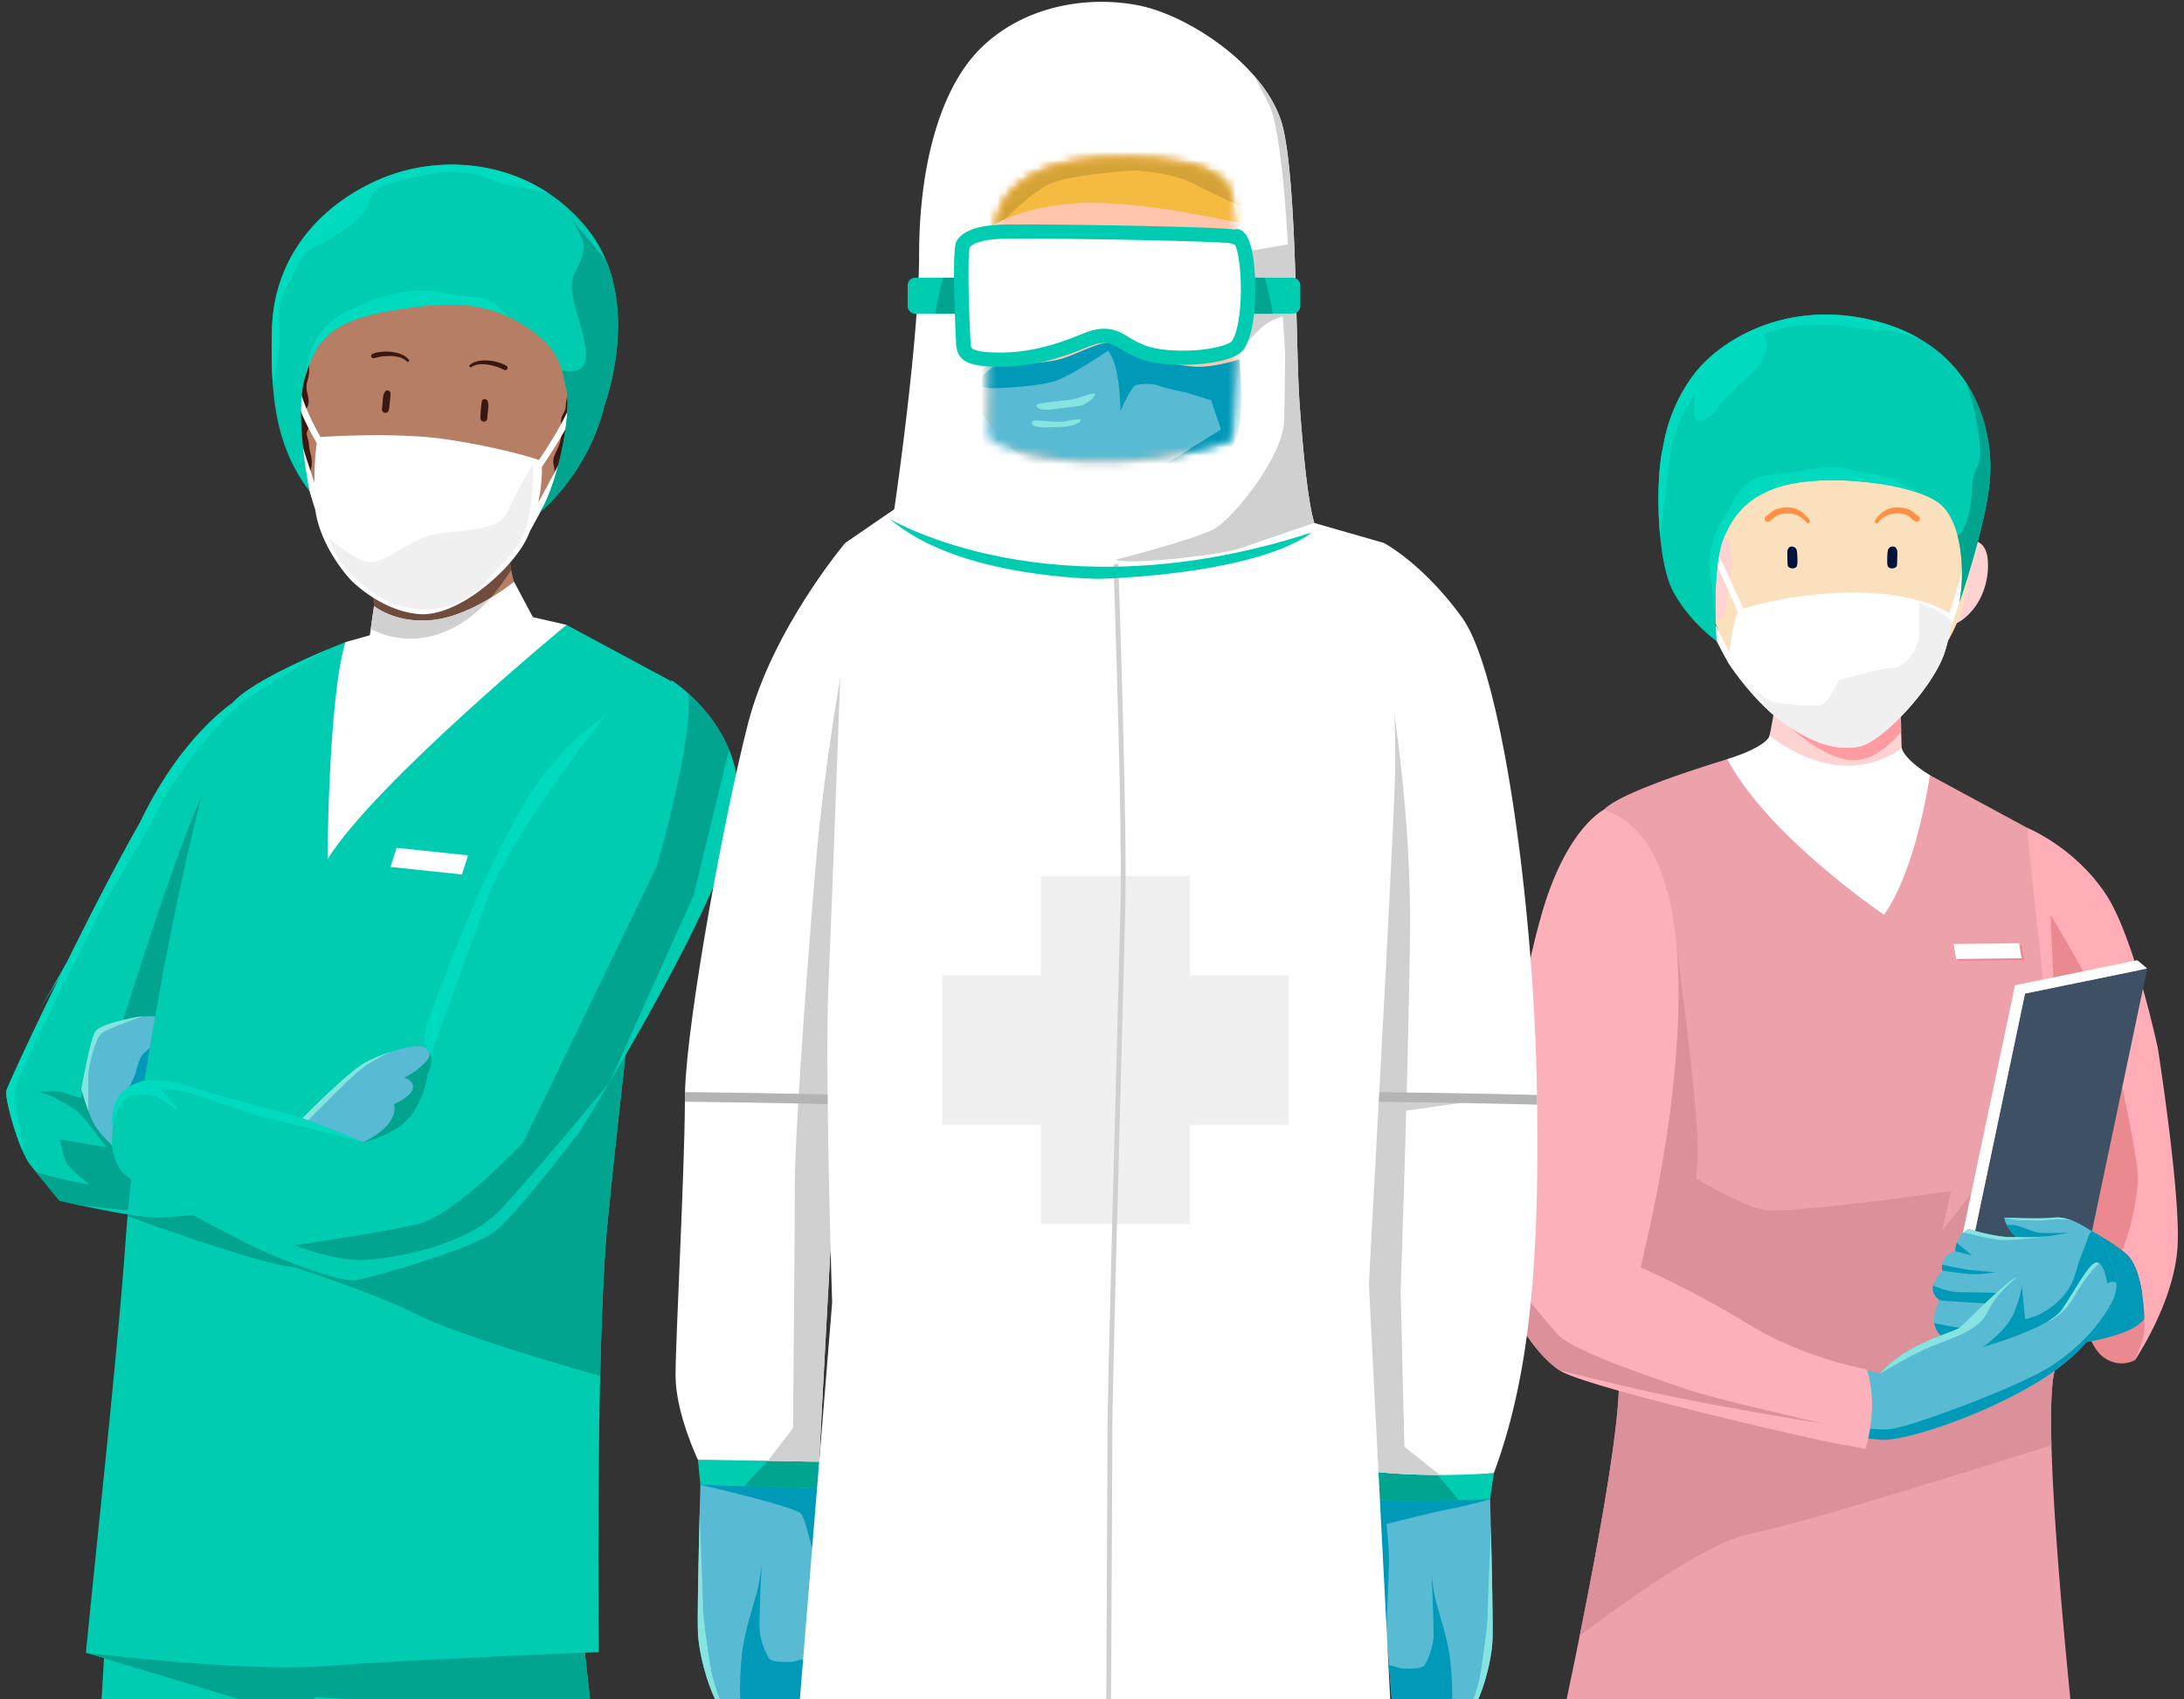 <svg xmlns="http://www.w3.org/2000/svg" width="266" height="207" fill="none"><rect width="100%" height="100%" fill="#333333" stroke="none"/><path fill="#00CCB2" fill-rule="evenodd" d="m22.649 142.47 4.404 5.264s-2.498.189-4.92.383c-.845.064-1.683.13-2.399.188-1.906.154-7.079-.871-10.135-1.525-.011-.005-.017-.005-.023-.005-1.384-.301-2.329-.524-2.329-.524s-1.56-1.885-2.862-3.499l-.715-.888c-.323-.407-.669-1.084-1.009-1.884-1.08-2.556-2.059-6.425-1.883-7.119.223-.913 9.701-21.14 16.24-32.616a74.407 74.407 0 0 1 1.936-3.208c5.026-7.897 9.42-11.459 9.42-11.459.034.3.064.606.087.924.61 8.38-2.803 23.524-5.595 34.146-1.812 6.919-3.36 11.935-3.36 11.935s-.012-.011-.024-.029c-.035-.041-.1-.111-.188-.218-.03-.041-.07-.082-.111-.129-.076-.082-.153-.182-.253-.289a10.195 10.195 0 0 0-.24-.282l-1.226 4.645 5.18 6.183.005.006Z" clip-rule="evenodd"/><path fill="#00A48F" fill-rule="evenodd" d="m24.53 97.041-1.665 23.608c-1.81 6.92-3.362 11.931-3.362 11.931a25.062 25.062 0 0 0-5.532-5.069c2.195-7.057 7.447-23.649 10.558-30.47Z" clip-rule="evenodd"/><path fill="#00DABE" fill-rule="evenodd" d="M28.373 85.574s-6.377 4.108-11.355 14.669a.115.115 0 0 1-.005.011c-2.698 4.737-5.895 10.959-8.736 16.7a369.584 369.584 0 0 1-3.587 6.263c.34-.552 1.3-2.117 2.58-4.217-3.576 7.294-6.372 13.369-6.492 13.86-.176.694.804 4.563 1.883 7.119.147.099.235.152.235.152s-1.214-6.153-1.062-7.365c.153-1.22 6.739-14.669 7.19-15.428.178-.298 1.761-3.477 3.621-7.232 2.947-4.922 5.766-9.732 6.61-11.492 1.439-3.016 4.896-7.751 8.089-11.01.008-.008.008-.017.008-.017.378-.382.748-.75 1.11-1.084a29.718 29.718 0 0 0-.089-.929Z" clip-rule="evenodd"/><path fill="#00A48F" fill-rule="evenodd" d="M27.053 147.733s-2.498.188-4.92.383c-2.311-.295-5.29-.654-6.223-.689-1.073-.047-4.059-.383-6.31-.648-.013-.006-.018-.006-.024-.006-1.384-.3-2.329-.524-2.329-.524s-1.56-1.884-2.862-3.498c.44.13 1.942.554 3.279.878 1.59.377 3.255.683 3.255.683s-2.346-1.825-2.804-2.662c-.451-.83-.832-2.885-.832-2.885l5.677.989s-2.575-3.574-3.484-4.333c-.903-.76-3.325-1.973-3.325-1.973l-1.367-.453s2.123-.23 2.956.07c.833.307 2.117.689 2.117.689l1.742-5.246s1.513 6.153 3.478 8.285c1.783 1.919 6.645 5.081 7.566 5.67l.006.006 4.404 5.264Z" clip-rule="evenodd"/><path fill="#00CCB2" fill-rule="evenodd" d="m73.407 221.017-35.07 2.257-3.104.196-23.876 1.54 1.303-23.022.048-.97.105-1.809 15.729-.359 42.324-.969 1.15 10.496 1.391 12.64Z" clip-rule="evenodd"/><path fill="#00A48F" fill-rule="evenodd" d="M72.016 208.377c-8.388-.179-33.679-1.662-33.679-1.662v16.559l-3.104.196.892-14.229c-1.125-.522-17.466-5.452-23.465-7.253-1.367-.416-2.196-.66-2.196-.66l2.244-.31 15.834-2.168 42.324-.969 1.15 10.496Z" clip-rule="evenodd"/><path fill="#00CCB2" fill-rule="evenodd" d="M81.61 82.894s-1.223 9.91-2.727 22.509c-1.753 14.75-3.891 33.192-4.906 43.737-.434 4.572-.707 11.116-.876 18.466-.24 10.709-.25 23.128-.177 33.632-7.438.294-24.905 1.036-33.043 1.688-8.58.692-24.053-.97-29.417-1.597 1.625-16.552 3.852-36.567 4.841-50.291.065-.945.145-1.914.234-2.9.056-.571.104-1.157.16-1.744.491-4.939 1.207-10.31 2.067-15.753 2.815-17.977 7.117-36.705 9.578-43.037.008-.008.008-.016.008-.016.394-1.002.74-1.695 1.021-2.013 2.01-2.257 8.179-5.06 11.508-6.462.008-.008.016-.008.016-.008a78.89 78.89 0 0 1 2.18-.888L69 76.113l12.61 6.781Z" clip-rule="evenodd"/><path fill="#00DABE" fill-rule="evenodd" d="M28.462 86.505c.756-.7 1.471-1.288 2.131-1.728 3.586-2.388 8.958-5.468 9.288-5.664-3.33 1.402-9.497 4.206-11.508 6.463-.28.318-.627 1.01-1.02 2.013.377-.383.747-.75 1.109-1.084Z" clip-rule="evenodd"/><path fill="#00A48F" fill-rule="evenodd" d="m60.596 115.964-13.695 22.452-22.774 5.823 2.926 3.495s-4.54.342-7.32.571c-.876.071-2.441-.108-4.175-.385-.006.072-.012.147-.02.218 5.227 1.898 16.478 5.867 20.201 6.21 0 0 9.136 2.836 15.36 5.908 4.737 2.347 16.606 5.819 22.002 7.35.169-7.35.442-13.894.876-18.466 1.014-10.545 3.153-28.987 4.906-43.738l-18.287 10.562Z" clip-rule="evenodd"/><path fill="#fff" fill-rule="evenodd" d="m56.26 106.517-8.698-.919.748-2.327 8.698.919-.748 2.327Z" clip-rule="evenodd"/><path fill="#58BAD3" fill-rule="evenodd" d="M18.901 123.792c-.223 1.272-.44 2.555-.65 3.833-.17 1.007-.33 2.014-.488 3.015-.1.642-.199 1.284-.293 1.92-.193 1.248-.37 2.49-.545 3.721l-2.956 3.55s-1.783-1.613-2.522-2.925c-.229-.407-.47-.978-.68-1.573-.476-1.301-.851-2.703-.851-2.703s1.073-6.094 1.7-7.007c.623-.912 4.599-1.654 5.168-1.766.117-.024.299-.042.51-.047.493-.03 1.161-.024 1.607-.018Z" clip-rule="evenodd"/><path fill="#0099B8" fill-rule="evenodd" d="M18.25 127.625c-.17 1.007-.328 2.014-.487 3.015-.1.642-.199 1.284-.293 1.92l-1.935.529c0-.288.962-2.278.962-2.278s.457-1.996.909-2.396c.252-.225.557-.531.844-.79Z" clip-rule="evenodd"/><path fill="#85E4E0" fill-rule="evenodd" d="M17.295 123.809c-1.607.565-4.346 1.578-4.939 2.096-.85.742-1.536 4.045-1.59 4.734-.052.648-.005 4.292 0 4.693-.474-1.301-.85-2.703-.85-2.703s1.074-6.094 1.701-7.007c.622-.913 4.598-1.654 5.167-1.766.118-.024.3-.042.51-.047Z" clip-rule="evenodd"/><path fill="#00CCB2" fill-rule="evenodd" d="M89.622 100.086c-1.53 7.667-10.334 23.253-15.402 31.784l-.006.007c-2.117 3.574-3.583 5.912-3.583 5.912s-7.314 9.603-10.093 11.994c-2.775 2.397-15.373 5.812-17.19 6.153-1.819.342-9.877-2.732-13.396-4.557-3.52-1.826-13.848-7.066-15.097-8.662-1.249-1.596-1.226-3.592-1.226-3.592s.006-.818.106-1.872c.135-1.39.44-3.18 1.138-3.975 1.231-1.389 3.008-1.643 3.008-1.643s3.103-.135 4.464.401c1.36.542 11.407 3.274 13.477 3.785.317.078.745.219 1.244.384 2.545.877 6.908 2.708 7.378 2.909.03.005.041.011.041.011 3.572-1.748 3.86-3.55 3.8-4.292.153-.2.306-.401.458-.607.633-.324 1.619-.942 1.76-1.648.064-.318-.006-.566-.141-.748.345-.572.645-1.143.88-1.696 0 0 .005 0 .005-.006.03-.024.059-.053.082-.076.416-.413 1.771-1.255.933-2.262a.762.762 0 0 0-.393-.253s-.023-.053-.053-.165c-.105-.394-.275-1.519.446-3.309 0 0 3.572-10.251 7.988-19.39l.006-.012c1.97-4.074 4.11-7.937 6.176-10.563a35.037 35.037 0 0 1 7.331-6.954 37.111 37.111 0 0 1 2.862-1.837h.011c3.021-1.744 5.203-2.414 5.203-2.414s.85.541 2 1.577c1.56 1.402 3.677 3.722 4.956 6.849 1.009 2.443 1.507 5.387.827 8.767Z" clip-rule="evenodd"/><path fill="#00DABE" fill-rule="evenodd" d="M44.238 139.118c-.487-.123-10.416-2.714-11.449-2.861-1.061-.148-7.114-2.279-9.084-2.944-1.965-.666-4.2-.736-4.2-.736l2.305 2.69c-.123-.07-2.058-1.224-2.563-1.578-.516-.365-2.733-.624-3.707 0-.979.625-2.035 3.563-2.035 3.563.135-1.39.44-3.18 1.138-3.975 1.232-1.389 3.009-1.643 3.009-1.643s3.102-.135 4.463.401c1.36.542 11.408 3.274 13.478 3.785 2.012.501 8.258 3.133 8.645 3.298ZM73.763 87.143S62.227 101.539 59.2 109.895a7659.771 7659.771 0 0 0-6.668 18.507s-.305-.4-.716-1.031c-.105-.394-.275-1.519.446-3.309 0 0 3.572-10.252 7.987-19.39l.007-.012c1.97-4.075 4.11-7.937 6.176-10.563a35.028 35.028 0 0 1 7.331-6.954Z" clip-rule="evenodd"/><path fill="#00A48F" fill-rule="evenodd" d="m88.795 91.317-4.317 17.759-10.258 22.793-.006.007c-.281.341-9.279 11.258-13.348 15.55-4.135 4.363-12.868 5.842-16.422 6.036-3.554.194-8.622-1.778-8.622-1.778s10.516-1.52 15.056-2.585c4.54-1.067 12.862-9.976 12.862-9.976l16.234-33.591s4.48-15.292 3.865-21.063c1.56 1.402 3.677 3.721 4.956 6.848Z" clip-rule="evenodd"/><path fill="#00A48F" fill-rule="evenodd" d="M44.255 139.126s4.045-.847 5.835-3.3c1.79-2.455 1.945-4.9 1.945-4.9s.927-1.661.265-2.525c-.662-.864-6.179 2.525-6.179 2.525l-1.866 8.2Z" clip-rule="evenodd"/><path fill="#58BAD3" fill-rule="evenodd" d="M51.1 130.052c-.023.023-.053.053-.082.076 0 .007-.006.007-.006.007-.498.441-1.76 1.159-1.76 1.159s.593.112.88.536c.135.182.206.43.141.748-.14.706-1.126 1.324-1.76 1.648-.304.159-.527.248-.527.248s.053.129.07.359c.059.742-.229 2.544-3.8 4.292 0 0-.012-.006-.041-.011-.429-.183-4.083-1.719-6.657-2.656-.252-.088-.493-.177-.722-.253.024-.03.053-.053.083-.082l.222-.224c.077-.077.153-.159.24-.241l.206-.207a120.187 120.187 0 0 1 1.953-1.896c.235-.218.47-.442.704-.659.111-.106.223-.207.334-.313.141-.123.276-.253.417-.376l.68-.613c.147-.129.293-.253.44-.382.188-.159.363-.313.54-.454.017-.011.035-.029.052-.041.112-.094.217-.183.329-.264.633-.513 1.202-.914 1.63-1.131.78-.401 1.8-.825 2.839-1.166 1.63-.554 3.308-.895 4.135-.619.17.053.305.136.393.253.838 1.007-.517 1.849-.933 2.262Z" clip-rule="evenodd"/><path fill="#85E4E0" fill-rule="evenodd" d="M47.505 128.154c-1.085.53-2.381 1.213-3.25 1.849-1.372 1.007-5.078 4.787-6.697 6.454-.252-.089-.493-.177-.722-.253.024-.03.053-.053.083-.083l.222-.224c.077-.076.153-.159.24-.241l.206-.206c.428-.424.92-.907 1.455-1.419.164-.159.328-.318.498-.477.235-.218.47-.442.704-.66.111-.106.223-.206.334-.312.141-.123.276-.253.417-.377l.68-.612c.147-.13.293-.253.44-.383.182-.153.363-.306.54-.453.017-.012.035-.03.052-.041.112-.095.217-.183.329-.265.633-.513 1.202-.913 1.63-1.131.78-.4 1.8-.824 2.839-1.166Z" clip-rule="evenodd"/><path fill="#B57E65" fill-rule="evenodd" d="M64.899 75.169c-9.956 6.414-20.024 5.574-20.024 5.574.322-1.467.515-2.811.61-4.026.403-5.085-.819-7.962-.819-7.962l17.33-3.153a17.75 17.75 0 0 0 .265 3.797c.732 3.96 2.638 5.77 2.638 5.77Z" clip-rule="evenodd"/><path fill="#6F4C3C" fill-rule="evenodd" d="M62.261 69.4c-2.597 4.164-8.637 11.587-16.775 7.317.402-5.085-.82-7.962-.82-7.962l17.33-3.153a17.75 17.75 0 0 0 .265 3.797Z" clip-rule="evenodd"/><path fill="#fff" fill-rule="evenodd" d="M69 76.116S45.651 95.358 39.892 104.66c0 0 .082-19.448 2.17-26.414.006-.012.012-.017.012-.03l2.973-.841.106-.754.3-2.114s0-.006.005-.012l.088-.641v-.018l.006-.024s2.768 2.308 7.495 1.667c1.478-.2 2.962-.73 4.311-1.36.094-.042.188-.083.276-.13.176-.082.346-.17.516-.26.129-.064.258-.13.381-.2.1-.052.194-.105.293-.158.147-.083.288-.165.428-.248.118-.064.235-.136.346-.2.047-.03.094-.053.141-.083 1.725-1.041 2.868-1.984 2.868-1.984l2.293 4.31 4.1.949Z" clip-rule="evenodd"/><path fill="#D0D0D0" fill-rule="evenodd" d="M59.739 72.84c-3.12 3.603-8.569 6.742-14.586 3.78l.299-2.114s0-.006.006-.011a2.12 2.12 0 0 0 .088-.642v-.018l.006-.024s2.768 2.309 7.495 1.667c1.478-.2 2.962-.73 4.31-1.36.095-.041.183-.083.276-.13.176-.082.346-.17.517-.258.129-.066.258-.13.38-.2.1-.054.2-.107.294-.16.147-.082.288-.165.428-.248.117-.064.235-.129.346-.2.047-.029.094-.052.141-.082Z" clip-rule="evenodd"/><path fill="#B57E65" fill-rule="evenodd" d="M69.386 45.142c-.201-3.575-1.106-7.244-3.295-10.122-2.389-3.141-5.974-4.535-9.751-5.07-4.543-.643-9.821-.134-13.634 2.674-1.828 1.346-3.943 2.906-4.928 5.03-1.235 2.667-.716 6.142-.52 8.965 0 .011.006.019.007.03-.007.646-.004 1.291-.008 1.928-.017 2.644-.252 5.28-.039 7.922.36 4.456 2.171 8.551 4.86 12.065 2.236 2.924 5.48 5.812 9.353 5.755 4.103-.06 8.069-3.278 10.54-6.346 2.753-3.417 4.622-7.6 5.97-11.77 1.143-3.534 1.655-7.346 1.445-11.06Z" clip-rule="evenodd"/><path fill="#3A180F" fill-rule="evenodd" d="M53.468 55.757c-.351-.233-.754-.226-1.135-.112-.016-.655-.024-1.305-.123-1.955-.014-.097-.179-.097-.194 0a12.376 12.376 0 0 0-.116 2.27c.005.18.18.262.332.192 1.598-.731 1.853 1.752 1.05 2.636-.277.304-.624.35-1.013.378-.258.019-.303.362-.06.45.964.352 1.74-.63 1.92-1.483.169-.791.07-1.889-.661-2.376Z" clip-rule="evenodd"/><path fill="#fff" fill-rule="evenodd" d="M55.731 64.077a8.049 8.049 0 0 0-.281.449c-.458 1.654-2.469 2.542-4.102 2.469-2.098-.09-3.811-1.418-4.253-3.52a.198.198 0 0 1 .225-.245 9.414 9.414 0 0 0 4.576 1.238c1.922.017 3.176-.293 3.844-.53h.007c.024.042.024.09-.016.14Z" clip-rule="evenodd"/><path fill="#3A180F" fill-rule="evenodd" d="M59.397 48.886c-.044-.153-.194-.283-.357-.276-.149.007-.335.11-.358.276-.025.18-.07.354-.078.537-.006.17-.023.338-.037.507a9.99 9.99 0 0 0-.052 1.001c.003.224.19.437.42.427a.433.433 0 0 0 .422-.427c.008-.336.055-.667.09-1 .016-.163.03-.327.037-.491a1.732 1.732 0 0 0-.087-.554ZM61.737 44.614c-.29-.232-.683-.359-1.034-.469a5.334 5.334 0 0 0-1.281-.235c-.756-.046-1.633.03-2.217.571-.125.117.04.338.183.241.597-.401 1.37-.414 2.053-.3.366.06.734.148 1.088.26.329.105.623.273.943.393.248.094.478-.292.265-.461ZM46.855 47.764c.071-.142.242-.243.402-.206.145.035.309.17.302.338-.008.182.005.36-.02.543-.024.168-.039.337-.055.506-.03.331-.064.666-.128.992-.044.22-.267.395-.49.343a.435.435 0 0 1-.338-.498c.052-.331.065-.665.091-1 .013-.163.03-.326.052-.49.026-.188.1-.359.184-.528ZM45.32 43.133c.328-.175.738-.228 1.102-.27.434-.053.868-.051 1.302.004.752.094 1.6.332 2.077.971.102.137-.1.325-.223.203-.514-.505-1.272-.66-1.965-.675a7.97 7.97 0 0 0-1.116.056c-.342.042-.662.154-.998.214-.26.045-.418-.376-.178-.503ZM37.902 55.617c-.111-.537-.255-.955-.278-1.52-.017-.425-.213-.777-.255-1.183-.048-.455.313-.77.39-1.21.044-.256.011-.535-.041-.787-.078-.37-.235-.754-.553-.906.296-.385.462-.816.42-1.317-.044-.513-.251-1.002-.26-1.52-.01-.555.242-1.078.303-1.626.081-.722-.108-1.432-.133-2.151-.004-.097-.097-.122-.161-.087-.08-.098-.227-.142-.345-.025-.48.47-.85.755-1.048 1.422-.238.793-.398 1.627-.54 2.442-.29 1.675-.407 3.364-.203 5.056.142 1.18.423 2.356.753 3.499.206.716.515 1.928 1.369 2.118a.257.257 0 0 0 .28-.114c.404-.588.444-1.408.302-2.091ZM70.698 49.023c-.16-.432-.587-1.107-1.141-1.002-.78.146-.541 1.344-.718 1.87-.151.45-.465.76-.498 1.257-.043.65.123 1.26.026 1.916-.089.61-.235 1.169-.512 1.723-.2.406-.416.8-.462 1.259-.07.681.357 1.318.053 1.967-.137.293-.276.587-.378.895-.152.456-.21 1.012.192 1.21.04.105.144.188.267.138.666-.266.958-1.094 1.254-1.69.456-.913.768-1.755.941-2.772.204-1.193.493-2.34.785-3.511.25-1 .563-2.253.191-3.26Z" clip-rule="evenodd"/><path fill="#fff" fill-rule="evenodd" d="M65.56 61.219c.359-1.784.483-3.42.435-4.342.465-.678 2.667-3.934 3.804-6.426l-.693-.319c-.946 2.073-2.706 4.773-3.462 5.9-1.006-.37-5.624-1.704-11.516-2.55-5.626-.806-13.381-.363-15.09-.25-.597-1.03-2.013-3.645-2.703-6.414l-.74.186c.82 3.289 2.57 6.276 2.985 6.956a31.605 31.605 0 0 0-.272 4.87c-.695-2.06-1.4-4.213-1.748-5.486l-.735.203c.52 1.901 2.568 8.504 2.581 8.597.681 4.673 4.257 8.434 4.257 8.434s3.519 3.76 8.287 4.217c4.767.455 11.31-5.395 13.167-9.118.18-.36.34-.742.492-1.13l.011.006c.115-.206 2.8-5.054 3.594-6.931l.217-1.86c-.37.88-2.11 4.028-2.87 5.457Z" clip-rule="evenodd"/><path fill="#00CCB2" fill-rule="evenodd" d="M73.651 49.271c-2.023 8.438-7.824 13.065-7.824 13.065C68.15 58.333 69.57 50.284 69 47.552c-.175-.843-.322-1.655-.563-2.456v-.006c-.557-1.814-1.63-3.58-4.773-5.547-.54-.341-1.08-.641-1.626-.9-4.023-1.95-8.269-1.879-14.568-.772-7.155 1.255-9.12 3.61-10.37 8.28-.006.022-.01.046-.017.07-1.185 4.581.546 13.224.627 13.631-2.89-3.816-4.087-7.938-4.468-12.849-.17-2.155-.182-4.468-.112-6.97.223-8.203 5.22-14.698 12.938-18.119 6.053-2.685 14.135-2.703 20.628 1.543a20.865 20.865 0 0 1 4.915 4.499 15.358 15.358 0 0 1 2.21 3.783l.012.014.135.33.047.118c3.032 7.979-.364 17.07-.364 17.07Z" clip-rule="evenodd"/><path fill="#00A48F" fill-rule="evenodd" d="M73.65 49.27c-2.022 8.438-7.823 13.065-7.823 13.065C68.149 58.332 69.569 50.282 69 47.55c-.176-.842-.322-1.654-.563-2.455v-.007s2.492.736 2.868-1.188c.38-1.932-1.044-5.118-1.507-7.626-.458-2.508.223-2.815.75-4.18.534-1.367.792-2.05.323-3.039a73.332 73.332 0 0 0-1.068-2.114l4.03 4.811.134.33.047.118c3.032 7.978-.364 17.07-.364 17.07Z" clip-rule="evenodd"/><path fill="#F0F0F0" fill-rule="evenodd" d="M40.107 65.6s2.74 2.318 4.559 2.83c1.82.513 5.279-2.731 8.031-3.318 2.753-.587 8.039-.185 9.124-2.773 1.086-2.59 3.078-5.687 3.078-5.687s.198 3.208-.554 6.573c-.752 3.366-2.366 4.534-5.346 7.785-2.98 3.252-6.806 3.673-9.942 2.871-3.134-.8-7.696-4.102-8.95-8.28Z" clip-rule="evenodd"/><path fill="#00DABE" fill-rule="evenodd" d="M66.695 23.457c-.762-.17-1.748-.342-3.789-.707-3.718-.665-3.178-1.366-5.747-1.672-2.563-.307-4.768 0-8.633.99-3.86.988-2.874 1.518-3.86 3.19-.985 1.672-2.95 3.116-5.595 4.446-2.65 1.325-2.346 2.014-3.976 4.9-1.625 2.884-.945 4.027-1.097 6.989-.076 1.512-.428 3.667-.757 5.41-.17-2.155-.181-4.469-.111-6.971.223-8.202 5.22-14.697 12.938-18.118 6.053-2.685 14.135-2.703 20.627 1.543Z" clip-rule="evenodd"/><path fill="#00DABE" fill-rule="evenodd" d="M62.038 38.642c-4.023-1.95-8.27-1.878-14.569-.772-7.155 1.255-9.12 3.61-10.369 8.28l-.017.07c.187-1.212.434-2.502.733-3.397.721-2.143 2.615-4.116 4.733-5.028 2.117-.913 3.255-1.596 6.129-2.133 2.88-.53 4.316-.223 6.586.23 2.27.46 3.841 0 5.296 1.366l1.478 1.384Z" clip-rule="evenodd"/><path fill="#EDA1AB" fill-rule="evenodd" d="M256.597 135.22c-.058.441-.139.99-.238 1.639-.649 4.019-2.111 11.692-3.556 18.64-.944 4.544-1.881 8.78-2.57 11.493-.403 1.606-.492 4.876-.377 9.037.41 15.337 3.555 42.715 3.555 42.715s-14.831 3.004-23.092 2.796c-8.269-.216-41.543-5.159-41.543-5.159s1.732-7.723 3.622-17.118c2.545-12.649 5.378-28.327 4.656-32.271-.338-1.839-.813-7.415-1.273-14.638a701.251 701.251 0 0 1-.681-11.892c-.83-16.693-1.29-35.792-.19-40.734l.049-.209c.108-.432.239-.74.379-.89l.007-.008c.888-.916 3.211-2.014 5.987-3.08.008 0 .008-.007.017-.007.386-.15.788-.3 1.19-.45l.008-.008c2.628-.965 5.502-1.89 7.834-2.605 2.743-.832 4.739-1.381 4.739-1.381l16.571 1.514 3.367 1.823 11.784 6.374s.853 4.552 2.119 8.422c1.272 3.869 8.268 21.045 7.636 25.997Z" clip-rule="evenodd"/><path fill="#DB909A" fill-rule="evenodd" d="M256.359 136.86c-.648 4.018-2.111 11.691-3.555 18.639-.945 4.544-1.882 8.78-2.571 11.493-.403 1.606-.492 4.876-.377 9.037-7.071 2.247-30.244 9.537-36.576 10.769-5.329 1.031-15.471 8.338-20.883 12.465 2.546-12.648 5.379-28.326 4.657-32.271-.501-2.771-1.331-13.972-1.955-26.529l9.082-25.34s3.039 22.411 2.562 26.505a37.142 37.142 0 0 0-.155 1.955c2.135 1.207 6.027 3.304 8.039 3.753 2.866.649 23.001-2.255 23.001-2.255l-1.108 4.885 3.645-4.669s11.686-4.443 16.194-8.437Z" clip-rule="evenodd"/><path fill="#EB8991" fill-rule="evenodd" d="m246.532 116.948-7.97.095-.312-1.825 7.971-.095.311 1.825Z" clip-rule="evenodd"/><path fill="#fff" fill-rule="evenodd" d="m246.22 116.716-7.97.094-.312-1.825 7.971-.094.311 1.825Z" clip-rule="evenodd"/><path fill="#EB8991" fill-rule="evenodd" d="M260.009 165.684s-1.727 1.009-3.65-.244c-1.923-1.254-2.547-4.901-2.547-4.901l8.059-3.348s.397 1.639.283 2.607c-.113.969-1.226 4.649-2.145 5.886Z" clip-rule="evenodd"/><path fill="#FFAEB7" fill-rule="evenodd" d="M265.217 151.801c-.006.117-.012.241-.029.358-.499 6.49-4.874 13.078-5.179 13.526.106-.248.985-2.255 1.126-3.321.035-.282.059-.901.035-1.695-.058-2.409-.522-6.472-2.234-7.955a12.323 12.323 0 0 0-.487-.401c-1.895-1.478-4.915-3.062-6.111-3.674-.018-.16-.041-.365-.076-.565-.071-.395-.188-.766-.388-.736l-1.536-14.209-2.381-22.017-1.115-10.309s5.971 2.402 9.795 8.361c2.111 3.297 4.469 10.781 6.181 18.53v.006c.047.3 1.531 9.804 2.159 17.312.223 2.691.34 5.122.24 6.789Z" clip-rule="evenodd"/><path fill="#EB8991" fill-rule="evenodd" d="M258.449 152.313c-1.895-1.478-4.915-3.061-6.112-3.674a8.73 8.73 0 0 0-.076-.565c-.07-.394-.187-.766-.387-.736l-1.537-14.208v-8.592l-.592-13.112s5.302 8.861 6.305 11.399c.997 2.538 4.176 17.123 4.328 20.168.123 2.566-1.044 7.49-1.929 9.32Z" clip-rule="evenodd"/><path fill="#3E5164" fill-rule="evenodd" d="m239.159 156.588 7.477-35.567 14.886-3.056-7.477 35.568-14.886 3.055Z" clip-rule="evenodd"/><path fill="#fff" fill-rule="evenodd" d="m261.522 117.967-1.221-1.012-14.886 3.056-7.477 35.568 1.221 1.011 7.477-35.568 14.886-3.055Z" clip-rule="evenodd"/><path fill="#0099B8" fill-rule="evenodd" d="M261.17 160.67c-.187.201-.38.389-.569.554-1.964 1.749-8.398 2.585-8.398 2.585l.153-14.892-.018-.276c1.302.665 4.779 2.49 6.598 4.074 1.712 1.484 2.176 5.547 2.234 7.955Z" clip-rule="evenodd"/><path fill="#58BAD3" fill-rule="evenodd" d="M257.781 156.565v.006a9.622 9.622 0 0 1-.2.717c-.064.207-.141.418-.223.637a7.68 7.68 0 0 1-.158.4 8.122 8.122 0 0 1-.264.624c-.053.124-.112.248-.17.371-.071.153-.141.3-.212.447-.076.154-.146.301-.228.448-.082.153-.158.301-.241.448 0 .006-.005.006-.005.011-.082.153-.165.3-.253.448-.099.177-.193.336-.293.495-.03.04-.053.088-.082.129-.088.142-.176.271-.258.4-.106.153-.212.3-.306.425-.052.064-.099.123-.151.182-.048.053-.089.106-.136.153-1.337 1.466-12.949 2.579-17.078.789 0 0-1.596-.989-1.906-2.337a.841.841 0 0 1-.036-.206c-.188-1.302.669-2.757.669-2.757s-1.103-.788-.803-1.807c.023-.083.052-.171.105-.265.592-1.148 1.008-1.548 1.008-1.548l-.005-.024a2.026 2.026 0 0 1 0-.706c.088-.56.434-1.308 1.601-1.632 0 0-.03-.453.164-1.024a3.119 3.119 0 0 1 1.426-1.69s3.712 1.184 5.829.965c0 0-.704-.518-1.167-1.454a3.948 3.948 0 0 1-.317-.901s4.346.206 6.141 0c.669-.082 1.378.076 2.076.336.91.347 1.789.877 2.481 1.354h.006c.235.165.446.318.633.46.387.27.699.765.98 1.336.17.353.329.736.469 1.125.34.901.616 1.808.904 2.36.14.271.123.725 0 1.285Z" clip-rule="evenodd"/><path fill="#85E4E0" fill-rule="evenodd" d="M252.31 148.644c-1.264-.234-2.751-.076-3.276-.017-.673.083-2.463 0-3.055 0-.599 0-1.889-.316-1.889-.316s4.345.208 6.143 0c.665-.084 1.38.075 2.077.333Z" clip-rule="evenodd"/><path fill="#0099B8" fill-rule="evenodd" d="M244.937 157.863s-.904.807-1.479.916c-.583.107-7.209-.383-7.209-.383s-1.101-.79-.806-1.806c.567.25 1.833.749 2.981.791 1.537.05 3.934.041 4.698.124.755.092 1.815.358 1.815.358ZM243.006 154.992s-1.404.158-2.258.216c-.845.05-4.188-.433-4.188-.433l-.008-.025a2.138 2.138 0 0 1 0-.707c.748.166 2.579.557 3.228.624.837.083 3.226.325 3.226.325ZM240.165 152.92l-2.012-.507s-.024-.45.165-1.024l1.847 1.531ZM251.916 150.155s-3.276.774-6.339.508c0 0-.707-.516-1.166-1.456.032.008.164.017.673 0 .796-.017 2.381.865 3.334.948.953.084 3.498 0 3.498 0Z" clip-rule="evenodd"/><path fill="#85E4E0" fill-rule="evenodd" d="M249.133 150.606c-.747.108-4.303.575-5.757.4-1.198-.15-3.227-.641-4.212-.891a3.17 3.17 0 0 1 .583-.416s3.712 1.182 5.831.965c1.363.117 3.062-.017 3.555-.058Z" clip-rule="evenodd"/><path fill="#0099B8" fill-rule="evenodd" d="M257.781 155.28c-.288-.553-.564-1.46-.904-2.361-.14-.389-.299-.771-.469-1.125-.281-.571-.593-1.065-.98-1.336a23.128 23.128 0 0 0-.633-.46h-.006c-.105.018-.393.4-.469.718-.076.325-.999 2.644-.999 2.644h.002c-.334.85-.472 1.896-1.079 3.097-1.255 2.515-4.047 3.74-4.077 3.751-.891.324-1.53.501-1.53.442 0-.159-.393-4.062-.393-4.062l-1.572 2.937s-3.818 1.991-4.909 2.197c-.744.153-2.909-.283-4.182-.571 0 .064.018.141.036.205.31 1.349 1.906 2.338 1.906 2.338 4.129 1.79 15.742.677 17.078-.789.047-.047.088-.1.136-.153l.14-.176s.006 0 .012-.006c.093-.124.199-.271.305-.425.082-.129.17-.258.258-.4.029-.041.052-.088.082-.129.1-.159.194-.318.294-.495.087-.147.17-.294.252-.448 0-.005.005-.005.005-.011.036-.047.059-.1.089-.147.052-.1.105-.2.152-.3.082-.147.152-.295.228-.448.007-.012.013-.03.024-.041a12.3 12.3 0 0 0 .188-.407c.058-.124.117-.247.17-.371.099-.212.188-.417.264-.624a7.68 7.68 0 0 0 .158-.4c.082-.218.159-.43.223-.636.082-.254.146-.495.2-.719v-.005c.123-.56.14-1.013 0-1.284Z" clip-rule="evenodd"/><path fill="#FFD3D1" fill-rule="evenodd" d="M242.092 68.132c-.103-1.092-.547-2.058-1.611-2.263-.89-.171-1.939.124-2.52.918-.783.487-1.003 2.73-1.079 3.35-.081.666-.121 1.336-.195 2.003-.08.732-.414 1.665-.484 2.497-.032.377-.016.794.191 1.111.282.431.784.492 1.226.4 1.004-.21 1.929-1.007 2.605-1.808 1.371-1.626 2.074-3.993 1.867-6.209ZM231.798 82.494c-.305 1.382-.312 4.136-.246 6.65.073 2.779.139 3.462.139 3.462s-.633 4.268-6.406 4.8c-5.764.541-10.165-6.316-10.165-6.316.402-1.273.706-2.887.928-4.368.344-2.264.492-4.228.492-4.228s15.898-2.905 15.258 0Z" clip-rule="evenodd"/><path fill="#FF9BA1" fill-rule="evenodd" d="M231.798 82.494c-.304 1.382-.312 4.136-.246 6.65-1.618 1.896-3.835 3.702-6.266 3.436-3.416-.374-7.227-3.803-9.238-5.858.345-2.264.492-4.228.492-4.228s15.899-2.905 15.258 0Z" clip-rule="evenodd"/><path fill="#FAE0BD" fill-rule="evenodd" d="M239.987 57.303c.029-3.11-.472-6.29-2.392-8.755-2.008-2.579-5.141-3.99-8.282-4.504-6.767-1.103-14.166 1.245-17.812 7.424-1.223 2.07-2.079 4.505-2.484 6.985-.078-.075-.842 6.234-.967 9.291-.113 2.775.051 5.577.922 8.228 1.48 4.5 4.806 7.73 8.529 10.415 1.849 1.332 3.855 2.846 6.167 3.163 2.269.311 4.207-.803 5.864-2.27 3.96-3.503 7.784-8.012 9.483-13.133.994-2.999.925-6.073 1.07-9.187.116-2.513.521-5.18-.098-7.657Z" clip-rule="evenodd"/><path fill="#FFD3D1" fill-rule="evenodd" d="M210.863 67.475c-.095-.888-.513-2.264-1.445-2.567a.219.219 0 0 0-.123-.003 1.984 1.984 0 0 0-.956-.471c-.702-.136-1.544-.021-2.089.481-.67.616-.901 1.718-1.023 2.583a11.512 11.512 0 0 0-.025 2.944c.234 1.987 1.306 4.002 3.201 4.8.705.297 1.372.251 1.611-.576.131-.458.191-.947.29-1.413.146-.686.291-1.374.39-2.069.17-1.192.299-2.504.169-3.71Z" clip-rule="evenodd"/><path fill="#FF6969" fill-rule="evenodd" d="M227.143 80.518c-.254-.022-.419.134-.62.265a3.614 3.614 0 0 1-.619.326 4.327 4.327 0 0 1-1.415.31 4.158 4.158 0 0 1-1.42-.177 2.714 2.714 0 0 1-.64-.29c-.048-.03-.091-.067-.144-.088a1.684 1.684 0 0 0-.104-.036 1.565 1.565 0 0 1-.31-.223c-.153-.129-.412.036-.293.229.073.116.151.237.243.338.072.08.115.176.247.276.217.163.451.291.7.397.531.225 1.113.301 1.687.279a4.997 4.997 0 0 0 1.696-.363c.419-.173 1.206-.477 1.21-1.022.002-.127-.101-.211-.218-.221Z" clip-rule="evenodd"/><path fill="#FF9BA1" fill-rule="evenodd" d="M226.752 75.03c-.099-.464-.411-.744-.715-1.076-.102-.111-.115-.307-.136-.496-.038-.347-.053-.689-.117-1.032-.025-.13-.235-.13-.261 0-.058.3-.103.593-.122.9-.015.226-.022.468.052.687.118.354.463.543.628.868a.952.952 0 0 1 .107.407c.003.137-.014.232-.076.323l-.036.038-.013.01-.014.01-.032.017a.123.123 0 0 0-.026.008c-.01.003-.048.007-.056.008a.377.377 0 0 1-.181-.028.598.598 0 0 0-.386.008.285.285 0 0 0-.165.411c.084.155.183.252.36.285.118.022.238.035.358.023a.919.919 0 0 0 .566-.252c.288-.29.348-.731.265-1.119Z" clip-rule="evenodd"/><path fill="#00143B" fill-rule="evenodd" d="M230.905 66.73c-.169-.25-.66-.182-.824.036-.026.034-.054.068-.078.102-.07.096-.075.168-.088.273l-.026.224a5.34 5.34 0 0 0-.032.505c-.004.163-.006.325-.005.489 0 .08.002.163.004.245.003.115.036.226.062.34.041.177.343.311.57.293.232-.018.515-.151.543-.344.051-.36.034-.719.047-1.079a6.55 6.55 0 0 0 .005-.485c-.003-.08-.002-.161-.009-.241-.014-.14-.088-.24-.169-.359Z" clip-rule="evenodd"/><path fill="#FF9043" fill-rule="evenodd" d="M233.382 62.679c-.167-.14-.328-.292-.506-.418-.485-.34-1.14-.43-1.716-.455-1.165-.053-2.212.623-2.795 1.624-.123.213.209.412.357.226a3.002 3.002 0 0 1 2.615-1.112c.449.044.905.126 1.261.418.239.197.683.736 1.031.566.176-.086.238-.246.19-.435-.046-.182-.299-.298-.437-.414Z" clip-rule="evenodd"/><path fill="#00143B" fill-rule="evenodd" d="M217.865 66.73c.169-.25.66-.182.824.036.026.034.054.068.079.102.069.096.075.168.087.273l.026.224c.02.169.028.335.033.505.003.163.005.325.004.489 0 .08-.002.163-.004.245-.003.115-.035.226-.061.34-.042.177-.343.311-.571.293-.231-.018-.514-.151-.542-.344-.052-.36-.035-.719-.048-1.079-.005-.163-.01-.323-.004-.485.003-.08.002-.161.009-.241.013-.14.088-.24.168-.359Z" clip-rule="evenodd"/><path fill="#FF9043" fill-rule="evenodd" d="M215.388 62.679c.167-.14.328-.292.506-.418.485-.34 1.14-.43 1.716-.455 1.165-.053 2.212.623 2.795 1.624.123.213-.21.412-.357.226a3.002 3.002 0 0 0-2.616-1.112c-.448.044-.904.126-1.26.418-.24.197-.684.736-1.031.566-.176-.086-.238-.246-.19-.435.046-.182.299-.298.437-.414Z" clip-rule="evenodd"/><path fill="#FFBCC1" fill-rule="evenodd" d="M235.242 74.244c0 .46-.865.833-1.933.833s-1.934-.373-1.934-.833c0-.46.866-.832 1.934-.832s1.933.373 1.933.832ZM218.395 74.244c0 .46-.866.833-1.934.833-1.067 0-1.934-.373-1.934-.833 0-.46.867-.832 1.934-.832 1.068 0 1.934.373 1.934.832Z" clip-rule="evenodd"/><path fill="#fff" fill-rule="evenodd" d="m237.576 76.493-.714-.27c.019-.052 1.962-5.25 2.554-8.893l.752.123c-.604 3.719-2.511 8.824-2.592 9.04Z" clip-rule="evenodd"/><path fill="#fff" fill-rule="evenodd" d="M237.822 74.913s-.036.282-.111.736c-.147.96-.458 2.69-.945 4.051-1.513 4.257-7.566 10.717-10.369 11.246-2.897.548-5.9-.53-9.46-3.115-.54-.394-1.068-.83-1.566-1.295-2.798-2.55-4.868-5.77-4.868-5.77s.457-5.623 1.366-6.383c.91-.76 17.331-4.864 25.953.53Z" clip-rule="evenodd"/><path fill="#F0F0F0" fill-rule="evenodd" d="M237.71 75.648c-.146.96-.457 2.69-.943 4.051-1.514 4.257-7.567 10.717-10.37 11.246-2.897.548-5.9-.53-9.461-3.115a17.002 17.002 0 0 1-1.565-1.295l-1.461-2.355s1.507 1.319 2.552 1.437c0 0 4.193.5 5.249.276 1.056-.229 2.222-3.02 2.222-3.02s5.044-1.49 6.534-1.49c1.49 0 3.308-2.496 3.279-4.092-.03-1.596 0-3.857 0-3.857s2.404.76 3.964 2.214Z" clip-rule="evenodd"/><path fill="#fff" fill-rule="evenodd" d="M211.82 74.913c-.031-.072-3.102-7.202-4.277-8.898l.626-.437c1.219 1.758 4.224 8.735 4.351 9.031l-.7.304ZM210.505 80.764c-.029-.049-2.834-5.013-4.117-8.803l.722-.246c1.26 3.721 4.029 8.621 4.057 8.67l-.662.38Z" clip-rule="evenodd"/><path fill="#00CCB2" fill-rule="evenodd" d="M242.368 58.35c-.458 5.622-3.731 15.06-3.731 15.06.434-2.184.499-5.446-.217-8.16-.346-1.33-.879-2.526-1.653-3.404-.605-.683-1.637-1.26-2.933-1.737v-.006c-3.765-1.383-9.759-1.9-13.871-1.447-5.524.606-8.399 2.961-9.988 6.76-1.302 3.108-1.067 9.614-.944 11.876.035.494.053.8.053.8s-3.273-2.266-5.314-6.065c-.804-1.496-1.302-3.95-1.56-6.6-.399-4.098-.217-8.65.305-10.781.006-.013.011-.018.011-.03a20.173 20.173 0 0 1 3.514-8.65c3.484-4.863 12.41-9.951 23.535-6.536 1.561.483 2.951 1.09 4.171 1.796 2.51 1.442 4.346 3.298 5.672 5.31 2.627 3.994 3.207 8.598 2.95 11.813Z" clip-rule="evenodd"/><path fill="#00A48F" fill-rule="evenodd" d="M242.368 58.35c-.458 5.623-3.731 15.061-3.731 15.061.434-2.184.499-5.447-.217-8.16.276-.19.534-.466.739-.873.863-1.677 1.033-4.185 1.085-5.664.058-1.483.739-1.383.909-3.174.129-1.377-.481-5.912-1.736-9.003 2.628 3.993 3.208 8.597 2.951 11.813Z" clip-rule="evenodd"/><path fill="#00DABE" fill-rule="evenodd" d="M233.834 60.103c-3.765-1.384-9.76-1.901-13.871-1.448-5.524.606-8.399 2.961-9.988 6.76-1.302 3.108-1.067 9.615-.944 11.876-.117-1.76-.429-5.918-.74-7.042-.398-1.448.23-5.094 1.25-6.519 1.02-1.43 1.701-3.368 2.979-4.563 1.279-1.195 1.9-1.195 5.168-1.596 3.26-.4 4.885-.948 6.709-.56 1.83.39 3.191.62 4.838.96 1.649.342 4.599 2.132 4.599 2.132ZM229.576 39.43c-11.126-3.415-20.052 1.673-23.536 6.536a20.173 20.173 0 0 0-3.514 8.65c0 .012-.005.017-.011.03-.522 2.13-.704 6.682-.305 10.78.352-2.979 1.009-8.59 1.255-10.41.264-1.953 1.37-4.654 3.013-7.073-.352 1.407-.089 2.416-.089 2.416.229 1.946 2.017.546 2.924-.822.909-1.367 2.838-2.792 4.598-4.655 1.626-1.723 1.506-3.63.801-4.136a14.475 14.475 0 0 1 4.207-1.051c5.32-.53 7.261.518 9.977.494 1.15-.006 3.043.478 4.85 1.037-1.22-.706-2.61-1.313-4.17-1.796Z" clip-rule="evenodd"/><path fill="#fff" fill-rule="evenodd" d="M235.06 94.428c-.686 4.269-2.34 12.377-5.595 16.999 0 0-14.159-9.586-19.085-18.954 5.061-1.625 5.138-2.867 5.138-2.867a21.721 21.721 0 0 0 2.733 1.772c4.961 2.697 8.862 1.978 11.137 1.019 1.437-.607 2.223-1.308 2.223-1.308.381 1.443 3.056 3.097 3.408 3.315.028.018.041.024.041.024Z" clip-rule="evenodd"/><path fill="#58BAD3" fill-rule="evenodd" d="m257.435 158.179-.009.016c-.18.525-.444 1.132-.821 1.823v.008c-.739 1.34-1.896 2.963-3.72 4.743-.271.259-.558.516-.846.775-5.403 4.826-17.647 9.494-22.254 9.819-2.003.142-9.213-1.382-16.883-3.254-.057-.008-.082-.017-.082-.017-9.969-2.43-20.669-5.417-21.654-6.066-4.295-2.829-6.356-7.248-6.832-9.703-.091-.441-.148-1.015-.181-1.656-.173-2.937.107-7.331.107-7.331l16.12 2.255-.419 3.412-.214 1.772s7.153 3.52 12.876 6.907c5.716 3.387 16.366 5.626 16.366 5.626l.009-.009c3.342-3.853 9.048-4.985 9.739-5.617.689-.641 5.986-5.967 6.938-6.124.961-.167.641 1.764-.312 4.185-.911 2.314-3.646 4.186-3.868 4.336.288-.075 4.936-1.415 7.753-3.038 0 0 .008 0 .024-.008.813-.474 1.47-.965 1.815-1.456 1.585-2.255 3.334-5.792 4.286-5.792.116 0 .214.033.313.1.706.466.952 2.438.952 2.438s.961-.449 1.117 0c.057.167.033.832-.32 1.856Z" clip-rule="evenodd"/><path fill="#85E4E0" fill-rule="evenodd" d="M255.685 153.885c-.763.557-2.135 2.414-3.211 4.294-1.19 2.073-2.989 2.78-3.202 2.855.813-.475 1.47-.966 1.815-1.457 1.584-2.255 3.334-5.792 4.286-5.792.115 0 .214.034.312.1ZM245.675 155.559s-2.553 1.947-3.572 4.21c-1.018 2.264-4.131 3.113-6.709 4.161-2.496 1.015-6.167 3.237-6.397 3.37 3.343-3.853 9.049-4.984 9.739-5.617.69-.641 5.987-5.966 6.939-6.124Z" clip-rule="evenodd"/><path fill="#0099B8" fill-rule="evenodd" d="M257.427 158.195a11.983 11.983 0 0 1-.821 1.823v.008c-.74 1.34-1.897 2.963-3.72 4.744-.271.258-.559.515-.847.773-5.402 4.827-17.646 9.495-22.253 9.82-2.004.141-9.213-1.381-16.884-3.254 1.166.183 14.568 2.272 17.311 1.965 2.858-.317 16.078-5.381 19.519-7.623 5.801-3.781 7.44-7.889 7.695-8.256Z" clip-rule="evenodd"/><path fill="#FCB0BA" fill-rule="evenodd" d="M227.764 174.03c-.071.442-.147.842-.223 1.178-.182.806-.346 1.288-.346 1.288s-.798-.229-3.068-.57c-2.269-.342-31.101-6.955-34.169-9.003-.006 0-.006-.006-.011-.006-3.056-2.055-5.954-6.855-6.458-9.722-.07-.406-.147-1.242-.205-2.426-.352-7.213-.153-27.451 4.539-43.614 2.915-10.039 7.261-12.383 7.513-12.525l.012-.01c.205.07.393.14.58.228a.75.75 0 0 1 .147.053c9.325 3.992 9.149 21.657 7.484 35.318a162.15 162.15 0 0 1-1.097 7.455c-.047.282-.1.559-.152.841-.704 4.04-1.379 7.014-1.625 8.044-.035.135-.065.271-.094.4-.446 2.067-.756 3.428-.756 3.428s6.128 2.62 13.067 6.877c6.938 4.251 14.457 5.523 14.457 5.523.017.053.035.112.047.165.029.082.053.165.077.247.715 2.521.562 5.047.281 6.831Z" clip-rule="evenodd"/><path fill="#DB909A" fill-rule="evenodd" d="M205.582 169.278c2.88 1.013 15.302 3.857 16.528 4.14-1.361-.212-16.088-2.568-24.944-4.746-2.627-.642-5.05-1.196-7.22-1.755-3.055-2.055-5.953-6.854-6.458-9.722-.069-.406-.146-1.242-.205-2.425.722.895 4.628 5.764 6.411 7.754 1.971 2.197 12.862 5.688 15.888 6.754Z" clip-rule="evenodd"/><path fill="#58BAD3" fill-rule="evenodd" d="m99.99 180.441-.78 9.357-1.02 12.171-.926 11.064a1.73 1.73 0 0 1-.194.024c-.487.052-1.83.182-3.097.088-1.197-.083-3.167-1.531-4.698-3.115l-.047-.047c-.07-.064-.135-.141-.205-.224a12.529 12.529 0 0 1-1.068-1.284c-1.478-2.055-2.838-6.724-2.95-9.686-.081-2.043.094-9.763.206-14.379v-.041c.053-2.073.093-3.51.093-3.51l14.686-.418Z" clip-rule="evenodd"/><path fill="#0099B8" fill-rule="evenodd" d="m98.19 201.972-.926 11.064c-.06.012-.123.017-.194.023-1.513.13-5.225-1.131-6.24-2.874-1.056-1.819-.68-7.066-.375-9.344.298-2.278 1.437-5.776 1.741-6.913.253-.966.51-2.791.581-3.338-.088.971-.281 5.905-.281 7.443 0 1.671.833 3.568 1.213 4.027.376.454 2.042.377 2.569.377.37 0 1.338-.289 1.913-.465Z" clip-rule="evenodd"/><path fill="#85E4E0" fill-rule="evenodd" d="M89.023 209.759a12.534 12.534 0 0 1-1.067-1.284c-1.479-2.055-2.839-6.724-2.95-9.686-.082-2.043.094-9.762.204-14.379.03.724.417 10.263.417 11.412 0 1.201.798 6.895 1.08 8.096.27 1.119 1.302 4.563 2.316 5.841Z" clip-rule="evenodd"/><path fill="#0099B8" fill-rule="evenodd" d="m99.99 180.441-.78 9.357c-.54-2.096-1.185-4.834-1.606-5.388-.68-.895-12.3-3.551-12.3-3.551l14.686-.418Z" clip-rule="evenodd"/><path fill="#00CCB2" fill-rule="evenodd" d="m99.99 181.314-9.366-.289-5.32-.165-.299-3.044 8.51.129 6.247.101.228 3.268Z" clip-rule="evenodd"/><path fill="#00A48F" fill-rule="evenodd" d="m99.99 181.314-9.366-.289 2.892-3.08 6.246.101.228 3.268Z" clip-rule="evenodd"/><path fill="#fff" fill-rule="evenodd" d="M103.392 114c-.352 5.264-.769 12.101-1.19 19.343-.018.395-.042.783-.065 1.178-1.179 20.415-2.375 43.526-2.375 43.526l-6.247-.1-8.51-.13s-2.727-5.694-2.727-10.257c0-4.493 1.103-24.701 1.138-33.363v-.371c0-.253.005-.524.011-.807.27-9.168 4.845-33.951 7.707-45.004 2.95-11.4 11.806-21.88 11.806-21.88s.265 4.045.522 10.169c.405 9.88.774 25.178-.07 37.696Z" clip-rule="evenodd"/><path fill="#D0D0D0" fill-rule="evenodd" d="M103.392 114.001c-1.36 20.285-3.63 64.047-3.63 64.047l-6.246-.1 3.068-4.004s.228-23.93.228-29.63c0-5.7 1.132-22.11 2.498-38.521 1.003-12.07 3.103-24.012 4.153-29.488.405 9.88.774 25.178-.071 37.696Z" clip-rule="evenodd"/><path fill="#B4B4B4" fill-rule="evenodd" d="M102.202 133.343c-.018.395-.041.784-.064 1.178-8.306-.206-16.117-.294-18.722-.324v-.371c0-.252.006-.523.012-.806 2.616.029 10.457.117 18.774.323Z" clip-rule="evenodd"/><path fill="#58BAD3" fill-rule="evenodd" d="M181.777 199.762c-.105 2.832-1.407 7.301-2.827 9.267-.281.401-.633.814-1.02 1.225a2.247 2.247 0 0 1-.194.218c-.017.018-.035.029-.047.042-1.466 1.519-3.348 2.902-4.492 2.985-1.214.088-2.499-.035-2.962-.088a1.883 1.883 0 0 1-.188-.024l-.885-10.587-.34-4.051-1.384-16.546 14.052.4s.041 1.372.088 3.357v.041c.106 4.416.276 11.806.199 13.761Z" clip-rule="evenodd"/><path fill="#0099B8" fill-rule="evenodd" d="m169.161 202.803.886 10.586c.056.012.118.018.186.024 1.448.124 5-1.082 5.971-2.75 1.01-1.741.651-6.761.359-8.942-.286-2.18-1.375-5.527-1.667-6.614-.241-.924-.488-2.671-.555-3.195.084.93.269 5.652.269 7.122 0 1.6-.797 3.414-1.161 3.854-.36.434-1.954.36-2.458.36-.354 0-1.28-.276-1.83-.445Z" clip-rule="evenodd"/><path fill="#85E4E0" fill-rule="evenodd" d="M177.932 210.257c.387-.411.736-.828 1.021-1.228 1.415-1.967 2.717-6.435 2.824-9.269.078-1.954-.091-9.341-.197-13.758-.028.692-.399 9.82-.399 10.919 0 1.149-.763 6.598-1.032 7.747-.258 1.07-1.246 4.366-2.217 5.589Z" clip-rule="evenodd"/><path fill="#0099B8" fill-rule="evenodd" d="M176.505 183.822c-2.117.377-7.648 1.82-7.648 1.82s.376 3.115.305 5.017c-.076 1.902-.305 8.131-.305 8.131l-.035-.041-1.384-16.546 14.052.401s-2.873.836-4.985 1.218Z" clip-rule="evenodd"/><path fill="#00CCB2" fill-rule="evenodd" d="m181.948 179.411-.458 3.192s-1.63.064-3.812.123c-4.064.112-10.053.201-10.944-.2v-3.338l8.064.117 7.15.106Z" clip-rule="evenodd"/><path fill="#00A48F" fill-rule="evenodd" d="M177.678 182.726c-4.064.112-10.053.201-10.944-.2v-3.338l8.064.117 2.88 3.421Z" clip-rule="evenodd"/><path fill="#fff" fill-rule="evenodd" d="M181.948 179.413s-2.721.254-6.575.247c-2.539 0-5.577-.106-8.639-.471 0 0-2.041-49.461-.223-72.938a795.954 795.954 0 0 0 1.467-23.523c.486-10.305.574-16.593.574-16.593s4.769 2.502 9.537 9.115c4.768 6.612 8.627 34.417 9.079 56.528.012.535.017 1.071.029 1.595l.018 1.178c.287 20.514-1.138 33.734-5.267 44.862Z" clip-rule="evenodd"/><path fill="#D0D0D0" fill-rule="evenodd" d="M170.593 157.307s.355-10.162.678-22.014l11.811-1.694-11.776.415c.179-6.737.344-13.913.425-20.015.228-17.323-3.008-33.792-3.008-33.792l-.746 2.52a792.22 792.22 0 0 1-1.466 23.523c-1.818 23.477.223 72.938.223 72.938 3.062.365 6.099.471 8.639.471l-4.323-3.439-.457-18.913Z" clip-rule="evenodd"/><path fill="#B4B4B4" fill-rule="evenodd" d="M187.215 134.551a1387.17 1387.17 0 0 0-20.938-.36l.011-1.177c.112 0 10.311.088 20.909.359.006.394.011.789.018 1.178Z" clip-rule="evenodd"/><path fill="#fff" fill-rule="evenodd" d="m108.918 62.031-5.978 4.103s-1.589 43.763-2.044 54.02c-.454 10.257.455 38.52.455 38.52l-4.768 58.578 73.331 1.14s-3.179-61.085-3.179-61.997c0-.911 2.951-53.108 3.179-62.226.227-9.117-1.362-28.035-1.362-28.035l-8.476-2.431-51.158-1.672Z" clip-rule="evenodd"/><path fill="#F0F0F0" fill-rule="evenodd" d="M156.973 118.79h-12.036v-12.085h-18.155v12.085h-12.036v18.225h12.036V149.1h18.155v-12.085h12.036V118.79Z" clip-rule="evenodd"/><path fill="#D0D0D0" fill-rule="evenodd" d="M136.132 68.624a1.392 1.392 0 0 1-.514.144c.219 6.42 1.053 31.861.857 41.121-.085 3.962-.319 12.848-.592 23.139-.468 17.679-.998 37.718-.998 41.6 0 6.083-.225 45.416-.227 45.813l.586.003c.003-.397.228-39.731.228-45.816 0-3.874.529-23.908.997-41.584.273-10.292.508-19.18.592-23.142.198-9.355-.652-35.16-.863-41.31-.022.009-.042.023-.066.032Z" clip-rule="evenodd"/><path fill="#fff" fill-rule="evenodd" d="m160.077 63.703-.029.011c-.323.148-3.091 1.36-7.472 2.544a71.131 71.131 0 0 1-7.062 1.525c-.023.006-.047.006-.07.012-9.906 1.596-23.513 1.572-36.527-5.765 0 0 3.026-20.514 3.026-31.001 0-10.481 2.422-20.209 7.572-25.22C124.659.793 132.224-.574 138.582.64c2.833.542 6.328 2.144 9.478 4.393 1.701 1.207 3.296 2.609 4.639 4.14 1.759 2.002 3.073 4.215 3.595 6.512.892 3.898 1.267 11.217 1.484 18.189.035 1.136.07 2.267.1 3.374.006.318.017.636.023.948.118 4.404.2 8.308.358 10.616.457 6.53 1.062 12.46 1.818 14.892Z" clip-rule="evenodd"/><path fill="#D0D0D0" fill-rule="evenodd" d="M157.776 33.874h.002c-.217-6.973-.592-14.291-1.484-18.19-.522-2.296-1.835-4.51-3.595-6.512.639 1.195 1.32 2.49 1.889 3.627 1.588 3.192 2.269 16.976 2.269 16.976s-6.809 1.143-7.261 1.254l-.406 2.635-.696.068-.223.341.909 10.481c.909-.453 3.326-3.95 5.144-5.164 1.003-.67 2.469-1.018 3.577-1.195a887.319 887.319 0 0 0-.125-4.32Z" clip-rule="evenodd"/><path fill="#D0D0D0" fill-rule="evenodd" d="M160.077 63.702s-.011.006-.029.012c-.387.13-4.692 1.584-7.472 2.544-.645.218-1.208.412-1.619.56-.856.3-3.014.665-5.442.965-.024.006-.047.006-.071.012-3.982.494-8.674.812-9.583.388 0 0 9.759-2.508 12.029-3.762 2.27-1.255 8.404-8.774 8.516-13.22.111-4.445.111-8.202.111-8.202l-.34-5.812 1.701.06c.006.317.018.635.023.947.118 4.405.2 8.309.358 10.617.458 6.53 1.062 12.46 1.818 14.891Z" clip-rule="evenodd"/><mask id="a" width="31" height="38" x="120" y="19" maskUnits="userSpaceOnUse" style="mask-type:luminance"><path fill="#fff" fill-rule="evenodd" d="M131.387 19.577c-4.926.744-8.808 2.977-9.853 6.698-1.045 3.72-1.232 26.38-1.232 26.828 0 .893 5.394 3.297 14.669 3.125 9.113-.167 15.117-2.68 15.117-2.68s1.754-27.72-.635-31.143c-1.677-2.403-7.472-3.192-12.482-3.192-2.127 0-4.115.142-5.584.364Z" clip-rule="evenodd"/></mask><g mask="url(#a)"><path fill="#FFC6AD" fill-rule="evenodd" d="M151.146 29.059c-.394-3.077-1.32-6.162-3.759-8.226-3.075-2.6-7.461-3.189-11.328-3.452-4.146-.283-8.875-.746-12.196 2.275-1.623 1.477-3.024 3.45-4.313 5.22-1.363 1.874-2.589 3.991-2.652 6.372a.447.447 0 0 0 .129.339c-.151 2.405-.031 4.808.058 7.216.087 2.373.158 4.648.764 6.963.502 1.918 1.219 3.811 2.349 5.447 1.187 1.718 2.718 3.156 4.321 4.474a90.816 90.816 0 0 0 5.176 3.945c1.434 1.016 3.043 1.875 4.851 1.718 2.163-.187 4.311-1.653 6.097-2.791 1.96-1.25 3.833-2.663 5.523-4.265 3.136-2.972 4.42-6.922 5.069-11.112.716-4.61.503-9.504-.089-14.123Z" clip-rule="evenodd"/></g><mask id="b" width="31" height="38" x="120" y="19" maskUnits="userSpaceOnUse" style="mask-type:luminance"><path fill="#fff" fill-rule="evenodd" d="M131.387 19.577c-4.926.744-8.808 2.977-9.853 6.698-1.045 3.72-1.232 26.38-1.232 26.828 0 .893 5.394 3.297 14.669 3.125 9.113-.167 15.117-2.68 15.117-2.68s1.754-27.72-.635-31.143c-1.677-2.403-7.472-3.192-12.482-3.192-2.127 0-4.115.142-5.584.364Z" clip-rule="evenodd"/></mask><g mask="url(#b)"><path fill="#C17E67" fill-rule="evenodd" d="M135.063 42.177c-.08-.466-.007-.958-.022-1.426-.015-.503-.207-1.065-.04-1.557.063-.184-.218-.255-.287-.08-.199.516-.028 1.103-.04 1.637-.012.597-.159 1.207.018 1.794.041.133.198.207.321.131.626-.382 1.952.1 1.843.96-.049.381-.387.681-.683.887-.159.112-.329.21-.503.295-.157.077-.341.118-.458.255-.099.115-.08.343.098.375.456.081 1.058-.4 1.382-.678.386-.33.71-.802.649-1.333-.111-.99-1.379-1.578-2.278-1.26Z" clip-rule="evenodd"/></g><mask id="c" width="31" height="38" x="120" y="19" maskUnits="userSpaceOnUse" style="mask-type:luminance"><path fill="#fff" fill-rule="evenodd" d="M131.387 19.577c-4.926.744-8.808 2.977-9.853 6.698-1.045 3.72-1.232 26.38-1.232 26.828 0 .893 5.394 3.297 14.669 3.125 9.113-.167 15.117-2.68 15.117-2.68s1.754-27.72-.635-31.143c-1.677-2.403-7.472-3.192-12.482-3.192-2.127 0-4.115.142-5.584.364Z" clip-rule="evenodd"/></mask><g mask="url(#c)"><path fill="#FF6969" fill-rule="evenodd" d="M139.389 50.677c-.384.144-.722.38-1.109.523-.407.15-.836.261-1.26.352-.885.188-1.788.183-2.686.12-.738-.053-1.481-.116-2.209-.251-.747-.138-1.563-.305-2.16-.804-.169-.14-.414.097-.246.247 1.2 1.067 2.917 1.192 4.439 1.341.98.096 1.967.135 2.945-.02.817-.129 1.988-.38 2.558-1.04.165-.191.011-.575-.272-.468Z" clip-rule="evenodd"/></g><mask id="d" width="31" height="38" x="120" y="19" maskUnits="userSpaceOnUse" style="mask-type:luminance"><path fill="#fff" fill-rule="evenodd" d="M131.387 19.577c-4.926.744-8.808 2.977-9.853 6.698-1.045 3.72-1.232 26.38-1.232 26.828 0 .893 5.394 3.297 14.669 3.125 9.113-.167 15.117-2.68 15.117-2.68s1.754-27.72-.635-31.143c-1.677-2.403-7.472-3.192-12.482-3.192-2.127 0-4.115.142-5.584.364Z" clip-rule="evenodd"/></mask><g mask="url(#d)"><path fill="#00143B" fill-rule="evenodd" d="M142.319 35.479c-.003-.3-.05-.75-.449-.75-.396 0-.449.45-.438.75.008.225.018.45.029.675.011.248.03.488.07.732.039.237.041.52.232.686a.229.229 0 0 0 .315 0c.197-.172.192-.474.221-.719.028-.236.032-.461.028-.699-.003-.225-.007-.45-.008-.675Z" clip-rule="evenodd"/></g><mask id="e" width="31" height="38" x="120" y="19" maskUnits="userSpaceOnUse" style="mask-type:luminance"><path fill="#fff" fill-rule="evenodd" d="M131.387 19.577c-4.926.744-8.808 2.977-9.853 6.698-1.045 3.72-1.232 26.38-1.232 26.828 0 .893 5.394 3.297 14.669 3.125 9.113-.167 15.117-2.68 15.117-2.68s1.754-27.72-.635-31.143c-1.677-2.403-7.472-3.192-12.482-3.192-2.127 0-4.115.142-5.584.364Z" clip-rule="evenodd"/></mask><g mask="url(#e)"><path fill="#00143B" fill-rule="evenodd" d="M144.444 31.528c-.376-.205-.848-.23-1.27-.27a8.724 8.724 0 0 0-1.42-.02c-.889.062-1.835.26-2.556.816-.222.17-.034.531.225.387.735-.408 1.573-.584 2.406-.634a8.754 8.754 0 0 1 1.272.02c.407.033.82.157 1.225.142.224-.008.333-.325.118-.441Z" clip-rule="evenodd"/></g><mask id="f" width="31" height="38" x="120" y="19" maskUnits="userSpaceOnUse" style="mask-type:luminance"><path fill="#fff" fill-rule="evenodd" d="M131.387 19.577c-4.926.744-8.808 2.977-9.853 6.698-1.045 3.72-1.232 26.38-1.232 26.828 0 .893 5.394 3.297 14.669 3.125 9.113-.167 15.117-2.68 15.117-2.68s1.754-27.72-.635-31.143c-1.677-2.403-7.472-3.192-12.482-3.192-2.127 0-4.115.142-5.584.364Z" clip-rule="evenodd"/></mask><g mask="url(#f)"><path fill="#00143B" fill-rule="evenodd" d="M127.626 35.479c.002-.3.05-.75.448-.75.396 0 .449.45.438.75-.008.225-.018.45-.029.675a5.982 5.982 0 0 1-.07.732c-.038.237-.041.52-.232.686a.229.229 0 0 1-.315 0c-.197-.172-.192-.474-.221-.719-.028-.236-.032-.461-.028-.699l.009-.675Z" clip-rule="evenodd"/></g><mask id="g" width="31" height="38" x="120" y="19" maskUnits="userSpaceOnUse" style="mask-type:luminance"><path fill="#fff" fill-rule="evenodd" d="M131.387 19.577c-4.926.744-8.808 2.977-9.853 6.698-1.045 3.72-1.232 26.38-1.232 26.828 0 .893 5.394 3.297 14.669 3.125 9.113-.167 15.117-2.68 15.117-2.68s1.754-27.72-.635-31.143c-1.677-2.403-7.472-3.192-12.482-3.192-2.127 0-4.115.142-5.584.364Z" clip-rule="evenodd"/></mask><g mask="url(#g)"><path fill="#00143B" fill-rule="evenodd" d="M125.5 31.528c.376-.205.848-.23 1.27-.27a8.724 8.724 0 0 1 1.42-.02c.889.062 1.836.26 2.556.816.222.17.035.531-.224.387-.736-.408-1.574-.584-2.407-.634a8.754 8.754 0 0 0-1.272.02c-.407.033-.82.157-1.224.142-.225-.008-.333-.325-.119-.441Z" clip-rule="evenodd"/></g><mask id="h" width="31" height="38" x="120" y="19" maskUnits="userSpaceOnUse" style="mask-type:luminance"><path fill="#fff" fill-rule="evenodd" d="M131.387 19.577c-4.926.744-8.808 2.977-9.853 6.698-1.045 3.72-1.232 26.38-1.232 26.828 0 .893 5.394 3.297 14.669 3.125 9.113-.167 15.117-2.68 15.117-2.68s1.754-27.72-.635-31.143c-1.677-2.403-7.472-3.192-12.482-3.192-2.127 0-4.115.142-5.584.364Z" clip-rule="evenodd"/></mask><g mask="url(#h)"><path fill="#F5BB40" fill-rule="evenodd" d="M152.1 27.43s-12.872-3.127-20.827-2.683c-4.032.231-6.942 1.113-8.828 1.933-.682.294-1.226.582-1.648.83-.712.41-1.054.698-1.054.698s-1.568-4.014-1.342-7.03c.22-3.017 3.691-6.697 6.827-8.375 1.458-.779 5.681-.565 10.252.138 3.546.548 7.306 1.396 10.147 2.313h.005c1.366.444 2.517.9 3.333 1.344 2.192 1.2 3.02 3.633 3.28 5.889.069.582.098 1.153.105 1.689.016 1.84-.25 3.253-.25 3.253Z" clip-rule="evenodd"/></g><mask id="i" width="31" height="38" x="120" y="19" maskUnits="userSpaceOnUse" style="mask-type:luminance"><path fill="#fff" fill-rule="evenodd" d="M131.387 19.577c-4.926.744-8.808 2.977-9.853 6.698-1.045 3.72-1.232 26.38-1.232 26.828 0 .893 5.394 3.297 14.669 3.125 9.113-.167 15.117-2.68 15.117-2.68s1.754-27.72-.635-31.143c-1.677-2.403-7.472-3.192-12.482-3.192-2.127 0-4.115.142-5.584.364Z" clip-rule="evenodd"/></mask><g mask="url(#i)"><path fill="#D5A237" fill-rule="evenodd" d="m152.349 24.176-1.406.905s-3.28-1.563-5.819-2.825c-2.54-1.264-6.943-1.488-6.943-1.488s-7.538.443-10.153 1.563c-1.99.848-4.49 3.247-5.583 4.349a14.85 14.85 0 0 0-1.648.83c-1.118-.104-.828-1.829-.828-1.829l.446-6.401 4.478-5.953 10.587-.386c3.546.548 7.306 1.396 10.147 2.313h.006l6.612 7.232c.069.582.098 1.154.104 1.69Z" clip-rule="evenodd"/></g><mask id="j" width="31" height="38" x="120" y="19" maskUnits="userSpaceOnUse" style="mask-type:luminance"><path fill="#fff" fill-rule="evenodd" d="M131.387 19.577c-4.926.744-8.808 2.977-9.853 6.698-1.045 3.72-1.232 26.38-1.232 26.828 0 .893 5.394 3.297 14.669 3.125 9.113-.167 15.117-2.68 15.117-2.68s1.754-27.72-.635-31.143c-1.677-2.403-7.472-3.192-12.482-3.192-2.127 0-4.115.142-5.584.364Z" clip-rule="evenodd"/></mask><g mask="url(#j)"><path fill="#58BAD3" fill-rule="evenodd" d="M150.423 53.734c-.539 1.16-2.419 2.826-5.023 4.25-3.921 2.157-9.499 3.772-14.607 2.301-8.511-2.456-10.228-3.65-11.2-7.07-.521-1.834-.417-4.285-.214-6.166.046-.426.098-.819.15-1.17.145-1.01.29-1.667.29-1.667s.606.046 1.549.08c2.182.076 6.157.082 8.453-.755 1.898-.686 3.39-1.517 4.877-1.77.104-.018.209-.035.312-.04a.954.954 0 0 1 .18-.018 4.45 4.45 0 0 1 1.319.074c.133.03.266.064.404.11.076.017.145.04.22.07.313.109.637.265.973.461 2.909 1.713 6.421 2.382 8.585 2.232 2.164-.15 4.252-.894 4.252-.894s.821 7.071-.52 9.972Z" clip-rule="evenodd"/></g><mask id="k" width="31" height="38" x="120" y="19" maskUnits="userSpaceOnUse" style="mask-type:luminance"><path fill="#fff" fill-rule="evenodd" d="M131.387 19.577c-4.926.744-8.808 2.977-9.853 6.698-1.045 3.72-1.232 26.38-1.232 26.828 0 .893 5.394 3.297 14.669 3.125 9.113-.167 15.117-2.68 15.117-2.68s1.754-27.72-.635-31.143c-1.677-2.403-7.472-3.192-12.482-3.192-2.127 0-4.115.142-5.584.364Z" clip-rule="evenodd"/></mask><g mask="url(#k)"><path fill="#0099B8" fill-rule="evenodd" d="M150.943 43.764s-2.088.743-4.252.893c-2.164.15-5.675-.52-8.585-2.231-1.232-.727-2.32-.848-3.408-.659-1.486.254-2.979 1.085-4.877 1.771-2.296.837-6.271.831-8.452.756l-1.84 1.586a31.94 31.94 0 0 0-.15 1.17l1.261.249s5.039-.11 7.498-.78c1.874-.512 5.178-2.704 6.844-3.823h.001c.227.38.526.934.734 1.517.376 1.038.595 2.976.671 4.014.075 1.045.076 1.863.076 1.863s1.272-3.05 1.943-3.2c.671-.151 1.938-.226 2.91.15.972.368 3.06.743 3.06.743l3.136.969 1.191 3.57s-2.684 1.638-4.402 2.75c-1.718 1.12-5.375 3.052-5.375 3.052l6.474-.139c2.603-1.424 4.484-3.09 5.022-4.25 1.342-2.9.52-9.971.52-9.971Z" clip-rule="evenodd"/></g><mask id="l" width="31" height="38" x="120" y="19" maskUnits="userSpaceOnUse" style="mask-type:luminance"><path fill="#fff" fill-rule="evenodd" d="M131.387 19.577c-4.926.744-8.808 2.977-9.853 6.698-1.045 3.72-1.232 26.38-1.232 26.828 0 .893 5.394 3.297 14.669 3.125 9.113-.167 15.117-2.68 15.117-2.68s1.754-27.72-.635-31.143c-1.677-2.403-7.472-3.192-12.482-3.192-2.127 0-4.115.142-5.584.364Z" clip-rule="evenodd"/></mask><g mask="url(#l)"><path fill="#85E4E0" fill-rule="evenodd" d="M126.312 49.27c.11-.193 3.06-.445 4.18-.595 1.119-.148 3.06-1.19 2.836-.521-.224.67-1.642 1.266-1.642 1.266s-2.314.297-3.508.446c-1.195.15-2.166-.075-1.866-.595Z" clip-rule="evenodd"/></g><mask id="m" width="31" height="38" x="120" y="19" maskUnits="userSpaceOnUse" style="mask-type:luminance"><path fill="#fff" fill-rule="evenodd" d="M131.387 19.577c-4.926.744-8.808 2.977-9.853 6.698-1.045 3.72-1.232 26.38-1.232 26.828 0 .893 5.394 3.297 14.669 3.125 9.113-.167 15.117-2.68 15.117-2.68s1.754-27.72-.635-31.143c-1.677-2.403-7.472-3.192-12.482-3.192-2.127 0-4.115.142-5.584.364Z" clip-rule="evenodd"/></mask><g mask="url(#m)"><path fill="#85E4E0" fill-rule="evenodd" d="M125.789 51.28c.157-.219 2.911.223 3.732.074.822-.149 2.763-.595 1.942.075-.822.67-3.136.595-3.136.595s-3.284.298-2.538-.744Z" clip-rule="evenodd"/></g><path fill="#00CCB2" fill-rule="evenodd" d="M158.369 34.76v2.521a.946.946 0 0 1-.953.932h-5.653v-4.385h5.653c.524 0 .953.415.953.932Z" clip-rule="evenodd"/><path fill="#00A48F" fill-rule="evenodd" d="M155.028 38.213h-3.265v-4.385h2.294c.335 1.272.759 3.016.971 4.385Z" clip-rule="evenodd"/><path fill="#00CCB2" fill-rule="evenodd" d="M110.544 34.76v2.521c0 .513.429.932.953.932h5.653v-4.385h-5.653a.943.943 0 0 0-.953.932Z" clip-rule="evenodd"/><path fill="#00A48F" fill-rule="evenodd" d="M113.886 38.213h3.265v-4.385h-2.294c-.335 1.272-.759 3.016-.971 4.385Z" clip-rule="evenodd"/><path fill="#fff" fill-rule="evenodd" d="m117.225 42.22.531-12.994s6.756-1.41 11.462-1.336c4.706.074 20.571.965 21.634 1.262 1.063.297 1.215 5.94 1.215 7.277 0 1.337-.473 5.376-1.907 6.104-1.433.728-7.05.95-9.1.653-2.05-.297-5.238-2.673-6.984-2.153-1.746.52-5.693 1.93-7.819 2.525-2.125.593-8.577.445-9.032-1.337Z" clip-rule="evenodd"/><path fill="#00CCB2" fill-rule="evenodd" d="M124.462 27.336c-1.325 0-2.301.01-2.759.034-2.961.148-4.63.89-5.238 2.078-.607 1.188 0 12.698 0 12.698.228 1.931 1.67 2.525 5.39 2.525 3.72 0 7.211-.965 10.551-2.377.895-.378 1.546-.532 2.083-.532 1.467 0 2.097 1.148 4.597 2.018 1.275.443 3.098.66 4.964.66 3.133 0 6.382-.61 7.334-1.774 1.517-1.856 1.821-7.574 1.214-11.51-.441-2.857-1.442-3.249-1.957-3.249-.195 0-.32.057-.32.057-.963-.314-18.626-.628-25.859-.628Zm.002 1.727c8.125 0 23.674.32 25.39.568l.566.185.008-.003c.127.27.295.76.424 1.602.658 4.257.074 9.047-.844 10.17-.344.381-2.509 1.128-5.958 1.128-1.757 0-3.35-.204-4.373-.56-.972-.338-1.59-.714-2.188-1.078-.837-.511-1.704-1.039-3-1.039-.81 0-1.694.214-2.783.674-3.559 1.504-6.782 2.235-9.851 2.235-.602 0-2.433 0-3.258-.376-.201-.092-.315-.144-.372-.572-.255-4.863-.374-10.655-.135-11.852.316-.447 1.432-.937 3.704-1.051.283-.015.977-.031 2.669-.031h.001ZM108.419 63.234s19.736 11.881 51.314 1.634c0 0-5.009 4.753-25.657 5.643 0 0-17.307 0-25.657-7.277Z" clip-rule="evenodd"/></svg>